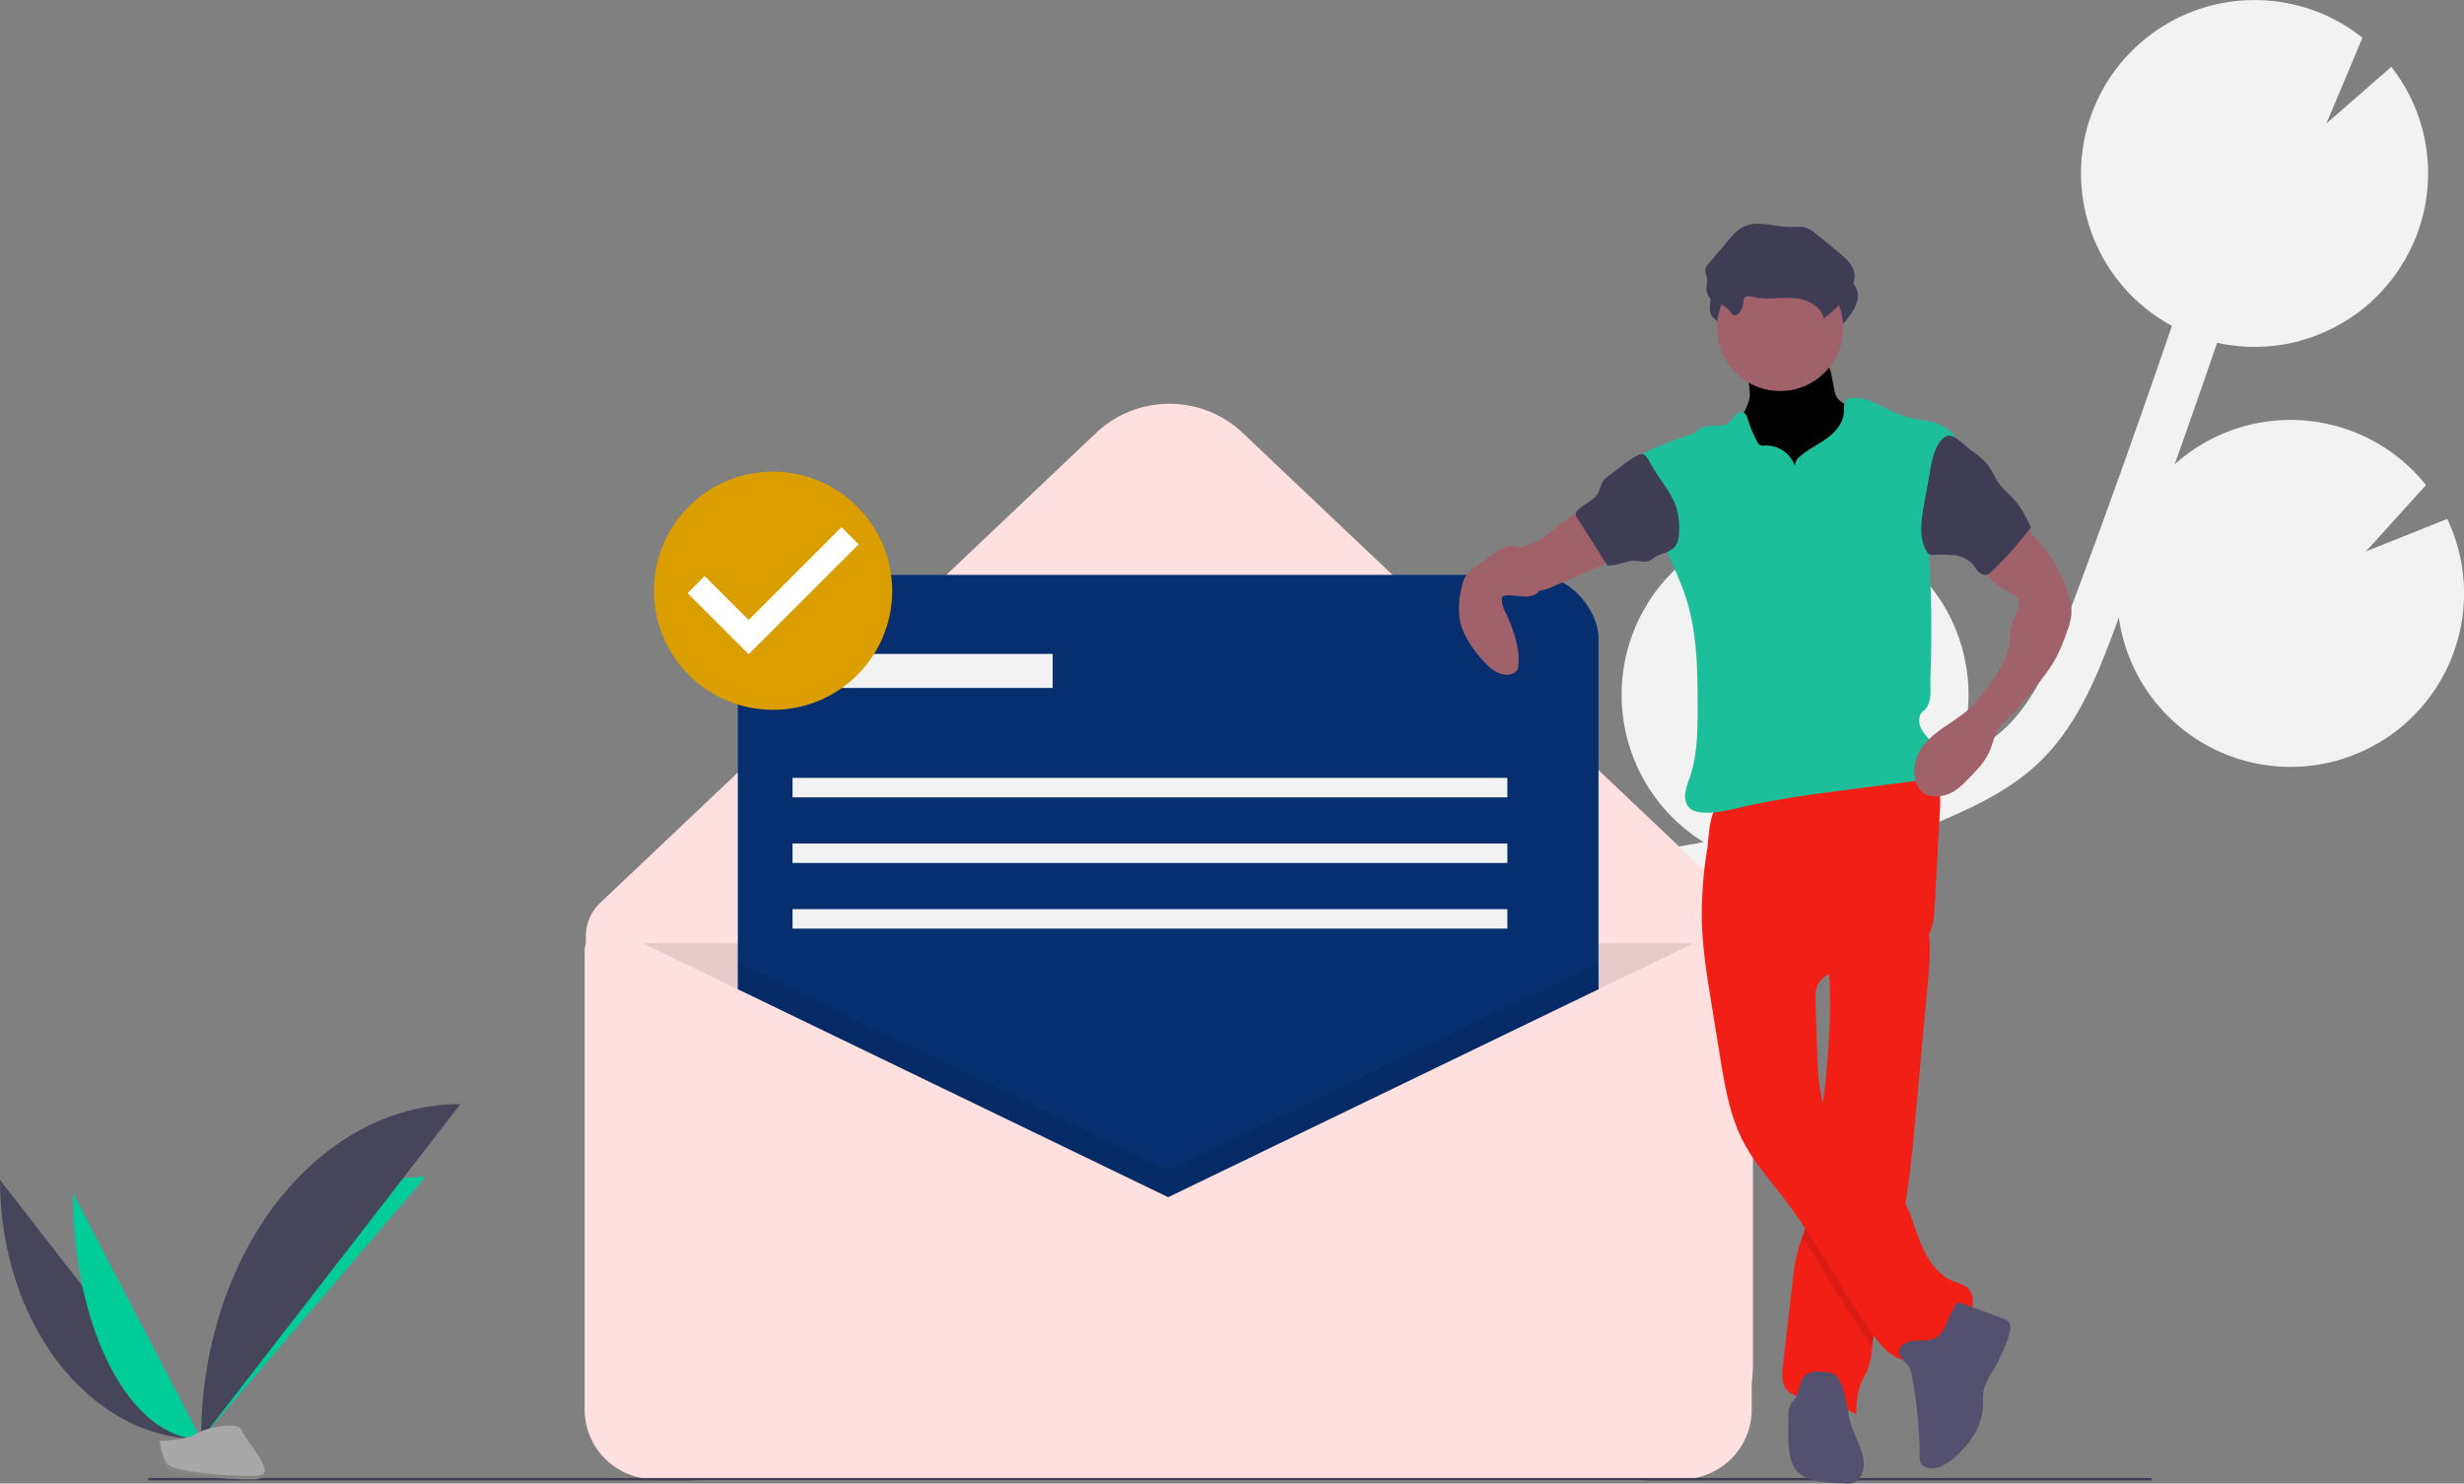 <svg xmlns="http://www.w3.org/2000/svg" xmlns:xlink="http://www.w3.org/1999/xlink" viewBox="0 0 1013.4 610.28"><rect x="0" y="0" width="1013.4" height="610.28" fill="#808080" stroke="none"/><path d="M689.465 348.4l8.7-1.502 2.494-.475c-28.326-17.587-40.692-52.45-29.78-83.954s42.193-51.25 75.328-47.546l-11.4 27.103 26.986-23.563a1.22 1.22 0 0 1 .184.062 71.34 71.34 0 0 1 43.588 90.991c-.45 1.285-.99 2.512-1.505 3.754 7.618-3.828 14.926-8.284 20.886-13.99 12.066-11.562 18.676-27.517 26.064-47.173 14.636-38.953 28.727-78.47 42.256-118.07-30.825-16.68-44.958-53.29-33.338-86.355.725-2.06 1.565-4.042 2.455-6l.68-1.452c.905-1.867 1.86-3.697 2.908-5.452.17-.288.363-.557.538-.842q1.368-2.22 2.886-4.3l1.142-1.555c1.147-1.5 2.334-2.96 3.587-4.352.418-.466.862-.902 1.292-1.356q1.443-1.523 2.966-2.954l1.614-1.492c.14-.124.272-.26.414-.383.007.01.013.02.02.028 25.93-22.596 64.295-23.458 91.213-2.05l-14.82 35.27L983.5 27.5c19.163 24.415 20.23 58.452 2.637 84.02.025.01.05.015.075.024-.29.428-.622.82-.922 1.24q-.844 1.184-1.728 2.325c-.758.976-1.545 1.92-2.35 2.85-.607.702-1.205 1.4-1.836 2.086-.924.988-1.892 1.924-2.866 2.854-.57.543-1.113 1.113-1.698 1.636q-2.3 2.055-4.76 3.9c-.575.43-1.182.81-1.77 1.223-1.15.8-2.308 1.608-3.503 2.346-.742.458-1.503.877-2.26 1.308-1.096.624-2.2 1.23-3.326 1.794-.8.4-1.604.78-2.417 1.15-1.157.527-2.328 1.016-3.512 1.482l-2.4.912a71.42 71.42 0 0 1-4.033 1.264c-.685.197-1.358.422-2.05.598a71.26 71.26 0 0 1-6.173 1.299c-.39.064-.8.088-1.183.145-1.725.25-3.46.454-5.207.577-.75.053-1.507.06-2.262.1-1.413.055-2.827.083-4.25.053a70.94 70.94 0 0 1-2.49-.107q-2.077-.118-4.158-.362l-2.46-.314c-1.486-.226-2.97-.52-4.455-.843-.097-.02-.195-.034-.293-.056q-8.565 25.06-17.448 50.016a71.29 71.29 0 0 1 103.37 8.521l-24.664 27.276 33.394-13.33c8.11 17.01 9.138 36.543 2.854 54.31a69.98 69.98 0 0 1-9.062 17.532c-16.884 23.878-46.635 35.027-75.053 28.127s-49.743-30.452-53.797-59.414l-1.863 5.048c-6.52 17.34-14.63 38.922-30.918 54.525-11.04 10.576-24.625 17.285-37.657 22.958q-12.73 5.54-25.8 10.244c-9.686 5.873-20.628 9.36-31.926 10.175-13.747 3.82-27.668 7.007-41.718 9.468l-8.76 1.5-23.96 4.337c1.154.342 2.31.67 3.457 1.073 29.295 10.31 48.558 38.385 47.64 69.428l-54.925 16.86 49.7 7.893c-9.24 22.714-29.495 39.093-53.64 43.378s-48.798-4.125-65.3-22.272q.757 2.535 1.52 5.063l2.97 9.976c13.078 44.938 7.45 80.288-15.85 99.532l-12.644-15.305c22.678-18.734 15.642-57.336 9.434-78.682l-2.92-9.798c-8.518-28.298-18.174-60.373-5.668-89.848 18.848-44.424 73.17-53.726 116.82-61.2z" fill="#f2f2f2"/><path d="M673.375 609h-384.83c-26.28 0-47.583-21.304-47.583-47.583v-176.3a18.85 18.85 0 0 1 5.882-13.681l203.92-193.3c16.93-16.05 43.458-16.05 60.388 0l194.43 184.3c9.816 9.305 15.376 22.235 15.376 35.76v163.23c0 12.62-5.013 24.723-13.937 33.646s-21.026 13.937-33.646 13.937z" fill="#ffe0e0"/><path d="M240.95 388h476v192.27a28.732 28.732 0 0 1-28.732 28.732h-418.54a28.732 28.732 0 0 1-28.732-28.732V388z" opacity=".1"/><rect x="303.45" y="236.49" width="354" height="354" rx="26.181" fill="#072f70"/><path opacity=".1" d="M657.45 395.94V590.5h-354V395.94l177 85.55z"/><path d="M480.455 492.5l-226.8-109.62a9.2 9.2 0 0 0-13.206 8.285v188.6c0 15.868 12.864 28.732 28.732 28.732h422.54a28.73 28.73 0 0 0 28.732-28.732v-185.37a11.23 11.23 0 0 0-16.115-10.11z" fill="#ffe0e0"/><path d="M333.95 269h99v14h-99zm-8 51h294v8h-294zm0 27h294v8h-294zm0 27h294v8h-294z" fill="#f2f2f2"/><path fill="none" stroke="#3f3d56" stroke-miterlimit="10" d="M60.954 608.5H884.95"/><path d="M0 485.35c0 58.96 36.99 106.67 82.7 106.67" fill="#46455b"/><g fill="#0c9"><path d="M82.695 592.02c0-59.623 41.277-107.87 92.288-107.87"/><path d="M29.965 490.7c0 56.006 23.587 101.33 52.736 101.33"/></g><path d="M82.695 592.02c0-76.185 47.7-137.83 106.67-137.83" fill="#46455b"/><path d="M65.305 592.77s11.728-.36 15.263-2.878 18.04-5.522 18.918-1.486 17.625 20.076 4.384 20.183-30.766-2.062-34.294-4.21-4.27-11.608-4.27-11.608z" fill="#a8a8a8"/><path d="M104.105 607.2c-13.24.107-30.766-2.062-34.294-4.21-2.687-1.637-3.757-7.51-4.115-10.218l-.392.015s.743 9.46 4.27 11.608 21.053 4.318 34.294 4.21c3.822-.03 5.142-1.39 5.07-3.405-.53 1.217-1.99 1.977-4.834 2z" opacity=".2"/><use xlink:href="#B" fill="#a0616a"/><use xlink:href="#B" opacity=".1"/><path d="M792.905 403.78q-2.445 26.808-4.9 53.608c-1.276 14.06-2.577 28.18-5.08 42.06a206.34 206.34 0 0 1-3.079 14.258c-3.342 13.097-8.19 25.9-9.755 39.325-.05.387-.09.782-.132 1.177a34.19 34.19 0 0 1-1.671 8.726c-.782 2.05-1.984 3.92-2.832 5.944-1.688 4.05-1.9 8.53-2.116 12.916a55.68 55.68 0 0 0-19.173-6.553c-3.252-.486-6.874-.83-9.088-3.26-2.453-2.684-2.182-6.792-1.77-10.397q1.94-16.794 3.87-33.57c.42-4.812 1.238-9.58 2.445-14.258.445-1.556.98-3.087 1.523-4.618.75-2.107 1.506-4.215 2.074-6.38a76.83 76.83 0 0 0 1.712-10.628l4.396-34.345c2.1-17.057 3.696-34.197 3.235-51.377-.066-2.544-.173-5.087-.338-7.64-.23-3.696-.568-5.655 2.494-7.97 3.383-2.552 7.837-4.338 11.706-6 2.083-.906 25.018-9.047 25.553-7.26a44.69 44.69 0 0 1 1.679 11.706 130.25 130.25 0 0 1-.766 14.546z" fill="#f21f16"/><path d="M782.935 499.45a206.34 206.34 0 0 1-3.079 14.258c-3.342 13.097-8.19 25.9-9.755 39.325-.05.387-.09.782-.132 1.177-10.224-14.604-18.835-30.31-28.813-45.072.75-2.107 1.507-4.215 2.075-6.38a76.83 76.83 0 0 0 1.712-10.628l4.396-34.345c.586 2.39 1.422 4.7 2.494 6.923 6.7 13.616 22.622 20.498 30.4 33.53q.358.605.692 1.2z" opacity=".1"/><path d="M699.965 379.72c.338 10.92 2.086 21.743 3.83 32.53l3.6 22.254c1.97 12.18 4.02 24.607 9.785 35.516 4.312 8.16 10.524 15.124 16.143 22.445 13.815 17.998 24.194 38.387 37.294 56.913 3.808 5.385 9.25 11.208 15.75 10.084 4.265-.738 7.363-4.29 10.715-7.027 3.952-3.228 8.716-5.6 11.826-9.636s3.72-10.77-.494-13.65a22.23 22.23 0 0 0-4.822-1.973c-6.53-2.484-10.76-8.862-13.45-15.312s-4.32-13.384-7.904-19.383c-7.787-13.032-23.7-19.913-30.413-33.534-3.754-7.63-4.112-16.422-4.4-24.92l-.73-21.662c-.08-2.37-.143-4.833.82-6.998 2.564-5.766 10.305-6.303 16.573-7.034a56.69 56.69 0 0 0 20.31-6.408c3.6-1.95 7.137-4.435 9.07-8.055 1.762-3.303 2.005-7.176 2.212-10.914l2.17-39.258c.187-3.377.357-6.87-.833-10.036-2.99-7.95-13.03-10.548-21.514-10.17-15.8.706-30.367 7.498-45.255 12.085a115.05 115.05 0 0 1-11.217 2.926c-3.34.67-7.385.392-10.572 1.467-5.667 1.91-5.523 14.304-6.327 19.445a163.69 163.69 0 0 0-2.165 30.305z" fill="#f21f16"/><path d="M784.225 561.1c1.392 1.404 1.847 3.46 2.2 5.405a184.6 184.6 0 0 1 3.126 32.692 5.34 5.34 0 0 0 .588 2.962 3.72 3.72 0 0 0 1.538 1.236c4.024 1.918 8.695-.755 12.048-3.692 6.216-5.445 11.476-12.754 11.83-21a48.78 48.78 0 0 1 .223-6.372c.546-3.108 2.36-5.817 3.96-8.537a72.02 72.02 0 0 0 6.545-14.672c.6-1.923 1.018-4.345-.5-5.687a5.48 5.48 0 0 0-1.792-.931l-18.18-6.75c-1.575-.585-5.495 9.484-6.117 10.585-1.522 2.693-3.035 4.22-6.088 4.843-3.117.634-6.827-.276-9.735 1.28-4.92 2.63-2.455 5.84.33 8.65zm-28.05 6.22a5.57 5.57 0 0 0-1.384-1.754 6.26 6.26 0 0 0-2.791-.948c-3.46-.588-7.563-.975-9.95 1.598-2.24 2.412-1.854 6.34-3.727 9.047-.593.857-1.396 1.563-1.9 2.47a9.31 9.31 0 0 0-.838 4.429c-.097 4.195-.193 8.398.097 12.584.243 3.508.834 7.184 3.028 9.932 3.52 4.4 9.87 5.045 15.508 5.332l4.565.232a8.91 8.91 0 0 0 3.741-.343 6.16 6.16 0 0 0 3.227-3.551c2.376-5.906-1.387-12.27-3.705-18.2-2.664-6.816-2.186-14.383-5.86-20.827z" fill="#535070"/><path d="M718.395 132.6c-.056-.6.032-1.202.257-1.76.67-1.182 2.415-.86 3.732-.528 5.297 1.335 10.878.127 16.33.44s11.597 3.038 12.693 8.4c3.96-2.806 7.37-6.312 10.07-10.345 1.514-2.265 2.833-4.86 2.627-7.576-.297-3.918-3.584-6.848-6.628-9.333l-9.073-7.407c-1.19-1.094-2.566-1.97-4.062-2.583-2.095-.716-4.38-.375-6.594-.373-6.605.004-13.647-3.002-19.52.018-2.454 1.26-4.3 3.423-6.08 5.53l-8.098 9.586a5.12 5.12 0 0 0-1.294 2.195c-.23 1.17.37 2.325.58 3.5.383 2.14-.54 4.427.17 6.484 1.177 3.414 5.323 3.897 7.857 5.855.945.73 2.425 3.202 3.55 3.172 2.03-.054 3.434-3.683 3.487-5.26z" fill="#3f3d56"/><circle cx="732.13" cy="134.92" r="25.932" fill="#a0616a"/><path d="M738.205 191.68c-1.806-5.17-6.754-8.577-12.23-8.416a3.73 3.73 0 0 1-2.256-.285 3.11 3.11 0 0 1-.927-1.159 45.3 45.3 0 0 1-3.781-8.938c-.414-1.373-.98-2.99-2.368-3.348a3.2 3.2 0 0 0-3.018 1.313 26.59 26.59 0 0 1-2.157 2.711c-3.26 2.916-9.043.258-12.504 2.934-.565.437-1.032.997-1.626 1.394-.594.358-1.235.632-1.904.816a182.62 182.62 0 0 0-19.626 7.687c2.303 13.867 4.662 27.975 10.06 40.955 2.568 6.177 5.48 12.226 7.536 18.59 4.557 14.104 4.76 29.194 4.8 44.015.035 10.144-.015 20.505-3.297 30.103a28.41 28.41 0 0 0-1.853 6.613c-.198 2.287.468 4.81 2.32 6.164a7.94 7.94 0 0 0 3.581 1.258c5.687.834 11.42-.68 17.02-1.976 15.008-3.476 30.315-5.465 45.592-7.448l25.6-3.324a14.86 14.86 0 0 0 5.296-1.369c4.685-2.565 5.13-9.61 2.22-14.1-1.395-2.147-3.362-3.91-4.534-6.185s-1.272-5.46.746-7.037c4.104-3.207 2.88-9.158 3.075-14.362q.82-21.83-.222-43.674a86.96 86.96 0 0 1-.145-9.058c.455-5.117 1.4-10.18 2.823-15.115l7.78-30.628c-2.032-3.21-5.923-5.248-9.61-6.173s-7.525-1.197-11.154-2.322c-7.436-2.304-14.057-8.152-21.823-7.607a3.96 3.96 0 0 0-1.691.413c-1.75.992-1.474 3.516-1.586 5.526-.248 4.447-3.518 8.163-7.13 10.77s-7.737 4.506-11.054 7.478c-1.19.897-1.912 2.284-1.962 3.774z" fill="#1dbf9a"/><g fill="#a0616a"><path d="M635.455 220.73c-1.72 1.116-3.547 2.056-5.455 2.807a17.93 17.93 0 0 0-5.225 2.536 8.19 8.19 0 0 0-1.817 2.245 9.98 9.98 0 0 0 .207 10.158c1.917 3.095 5.364 4.902 9 4.716a20.04 20.04 0 0 0 6.807-2.03l18.3-7.926c3.096-1.34 6.44-2.913 7.903-5.954.17-.284.234-.62.178-.945a1.56 1.56 0 0 0-.751-.79c-4.125-2.68-7.733-6.08-10.65-10.042-.75-1.02-1.67-3.424-2.73-4.035-3.87-2.23-12.658 7.25-15.757 9.26zm195.53-6.5l6.743 7.703 4.216 5.067a59.14 59.14 0 0 1 7.723 14.549c1.466 3.846 2.682 7.943 2.17 12.027a29.42 29.42 0 0 1-1.687 6.117 76.14 76.14 0 0 1-4.582 11.036 62.94 62.94 0 0 1-5.156 7.727 180.44 180.44 0 0 1-17.094 19.552c-2.305 2.282-3.272 5.972-4.276 9.057-1.85 5.7-6.255 10.12-10.514 14.323-1.37 1.445-2.88 2.747-4.515 3.885-2.447 1.576-5.306 2.4-8.216 2.34a9.02 9.02 0 0 1-3.701-.766c-2.915-1.384-4.396-4.754-4.7-7.967-.27-2.915.217-5.85 1.418-8.52 3.87-8.572 13.806-12.286 20.83-18.54 4.12-3.667 7.268-8.274 10.374-12.83a44.35 44.35 0 0 0 5.247-9.197c1.57-4.185.958-9.14 2.328-13.394.58-1.798 1.6-3.422 2.232-5.206s.78-3.9-.3-5.445c-.822-.98-1.87-1.748-3.053-2.235-4.487-2.277-9.512-5.208-10.37-10.166a10.89 10.89 0 0 1 2.009-7.764 32.35 32.35 0 0 1 5.658-5.93c1.962-1.735 5.262-3.687 7.225-5.422z"/><path d="M631.125 231.48c-1.19-2.405-2.68-4.86-5.082-6.055-2.354-1.022-5.024-1.033-7.387-.03-2.33 1.004-4.51 2.323-6.483 3.92l-5.812 4.285c-1.318.864-2.484 1.94-3.45 3.185-.917 1.5-1.528 3.185-1.797 4.93-1.013 3.98-1.322 8.11-.914 12.197.922 6.554 4.874 12.276 9.224 17.266 2.718 3.118 6.073 6.264 10.207 6.397 1.784.057 3.77-.646 4.51-2.27a5.66 5.66 0 0 0 .403-2.022c.447-7.31-2.17-14.452-5.218-21.11-.972-1.744-1.547-3.68-1.683-5.673-.022-.335.065-.668.248-.95.263-.274.615-.445.992-.484 4.174-.826 11.364 2.417 14.292-2.218 1.898-3.005-.702-8.64-2.05-11.365z"/></g><path d="M717.035 124.44c-.056-.6.032-1.202.257-1.76.67-1.182 2.415-.86 3.732-.528 5.297 1.335 10.878.127 16.33.44s11.597 3.038 12.693 8.4c3.96-2.806 7.37-6.312 10.07-10.345 1.514-2.265 2.833-4.86 2.627-7.576-.297-3.918-3.584-6.848-6.628-9.333l-9.073-7.407a13.67 13.67 0 0 0-4.062-2.583c-2.095-.716-4.38-.375-6.594-.373-6.605.004-13.647-3.002-19.52.018-2.454 1.26-4.3 3.423-6.08 5.53l-8.098 9.586a5.12 5.12 0 0 0-1.294 2.195c-.23 1.17.37 2.325.58 3.5.383 2.14-.54 4.427.17 6.483 1.177 3.414 5.323 3.897 7.857 5.855.945.73 2.425 3.202 3.55 3.17 2.03-.054 3.434-3.683 3.487-5.26zm-55.08 71.06a10.54 10.54 0 0 0-2.714 2.527c-.95 1.438-1.144 3.252-1.96 4.77-1.748 3.248-5.835 4.403-8.385 7.067a2.64 2.64 0 0 0-.806 1.382 3.08 3.08 0 0 0 .685 1.99l12.297 19.332c4.094.36 8.022-2.205 12.118-1.864 1.53.127 3.094.655 4.56.203a13.08 13.08 0 0 0 2.927-1.79c2.444-1.545 5.698-1.725 7.748-3.764 1.967-1.956 2.22-5.017 2.195-7.792a31.32 31.32 0 0 0-.731-7.168c-1.8-7.42-7.485-13.114-11.043-19.687-1.732-3.2-2.674-5.073-6.34-2.876-3.685 2.2-7.082 5.134-10.55 7.67zm149.34-9.77a28.77 28.77 0 0 1 6.186 5.419c1.873 2.415 2.934 5.372 4.734 7.842 1.744 2.395 4.12 4.25 6.097 6.456 3 3.345 5.033 7.425 7.03 11.45a171.06 171.06 0 0 1-15.906 17.977 5.13 5.13 0 0 1-2.415 1.588c-1.3.138-2.582-.385-3.414-1.392-.886-.93-1.513-2.075-2.36-3.04a12.16 12.16 0 0 0-7.518-3.636 51.63 51.63 0 0 0-8.518-.117 3.37 3.37 0 0 1-1.819-.306 3.14 3.14 0 0 1-.993-1.14c-3.33-5.665-2.258-12.778-1.084-19.243L794 192.753a33.26 33.26 0 0 1 2.243-8.245c1.02-2.182 3.304-5.88 6.1-5.228 2.83.658 6.552 4.736 8.933 6.45z" fill="#3f3d56"/><ellipse cx="317.95" cy="242.07" rx="41" ry="41.075" fill="#fff"/><path d="M317.955 194c-27.062 0-49 21.938-49 49s21.938 49 49 49 49-21.938 49-49c-.08-27.03-21.97-48.92-49-49zm-10.06 75.125l-25.112-25.113 7.044-7.044 18.092 18.092 38.187-38.187 7.044 7.044-45.254 45.207z" fill="#da9e00"/><defs ><path id="B" d="M719.715 162.77c-.6 5.355-4.685 9.668-6.198 14.84-2.278 7.784 1.66 16.136 7.048 22.198a49.16 49.16 0 0 0 34.234 16.255 14.6 14.6 0 0 0 5.66-.617c1.632-.657 3.102-1.66 4.306-2.943 4.057-4.074 6.235-9.72 7.103-15.402s.53-11.474.19-17.214a9.72 9.72 0 0 0-.636-3.472c-.553-1.056-1.313-2-2.235-2.747a52.07 52.07 0 0 0-9.59-6.966 11.01 11.01 0 0 1-4.018-3.075c-.652-1.133-1.074-2.384-1.242-3.68l-1.06-5.4a10.61 10.61 0 0 0-1.556-4.376c-1.872-2.525-5.452-2.868-8.592-2.99l-11.505-.45c-3.58-.14-8.294-1.167-11.788-.464-3.262.656-2.18 3.663-1.586 6.4.86 3.305 1.35 6.695 1.463 10.108z"/></defs></svg>